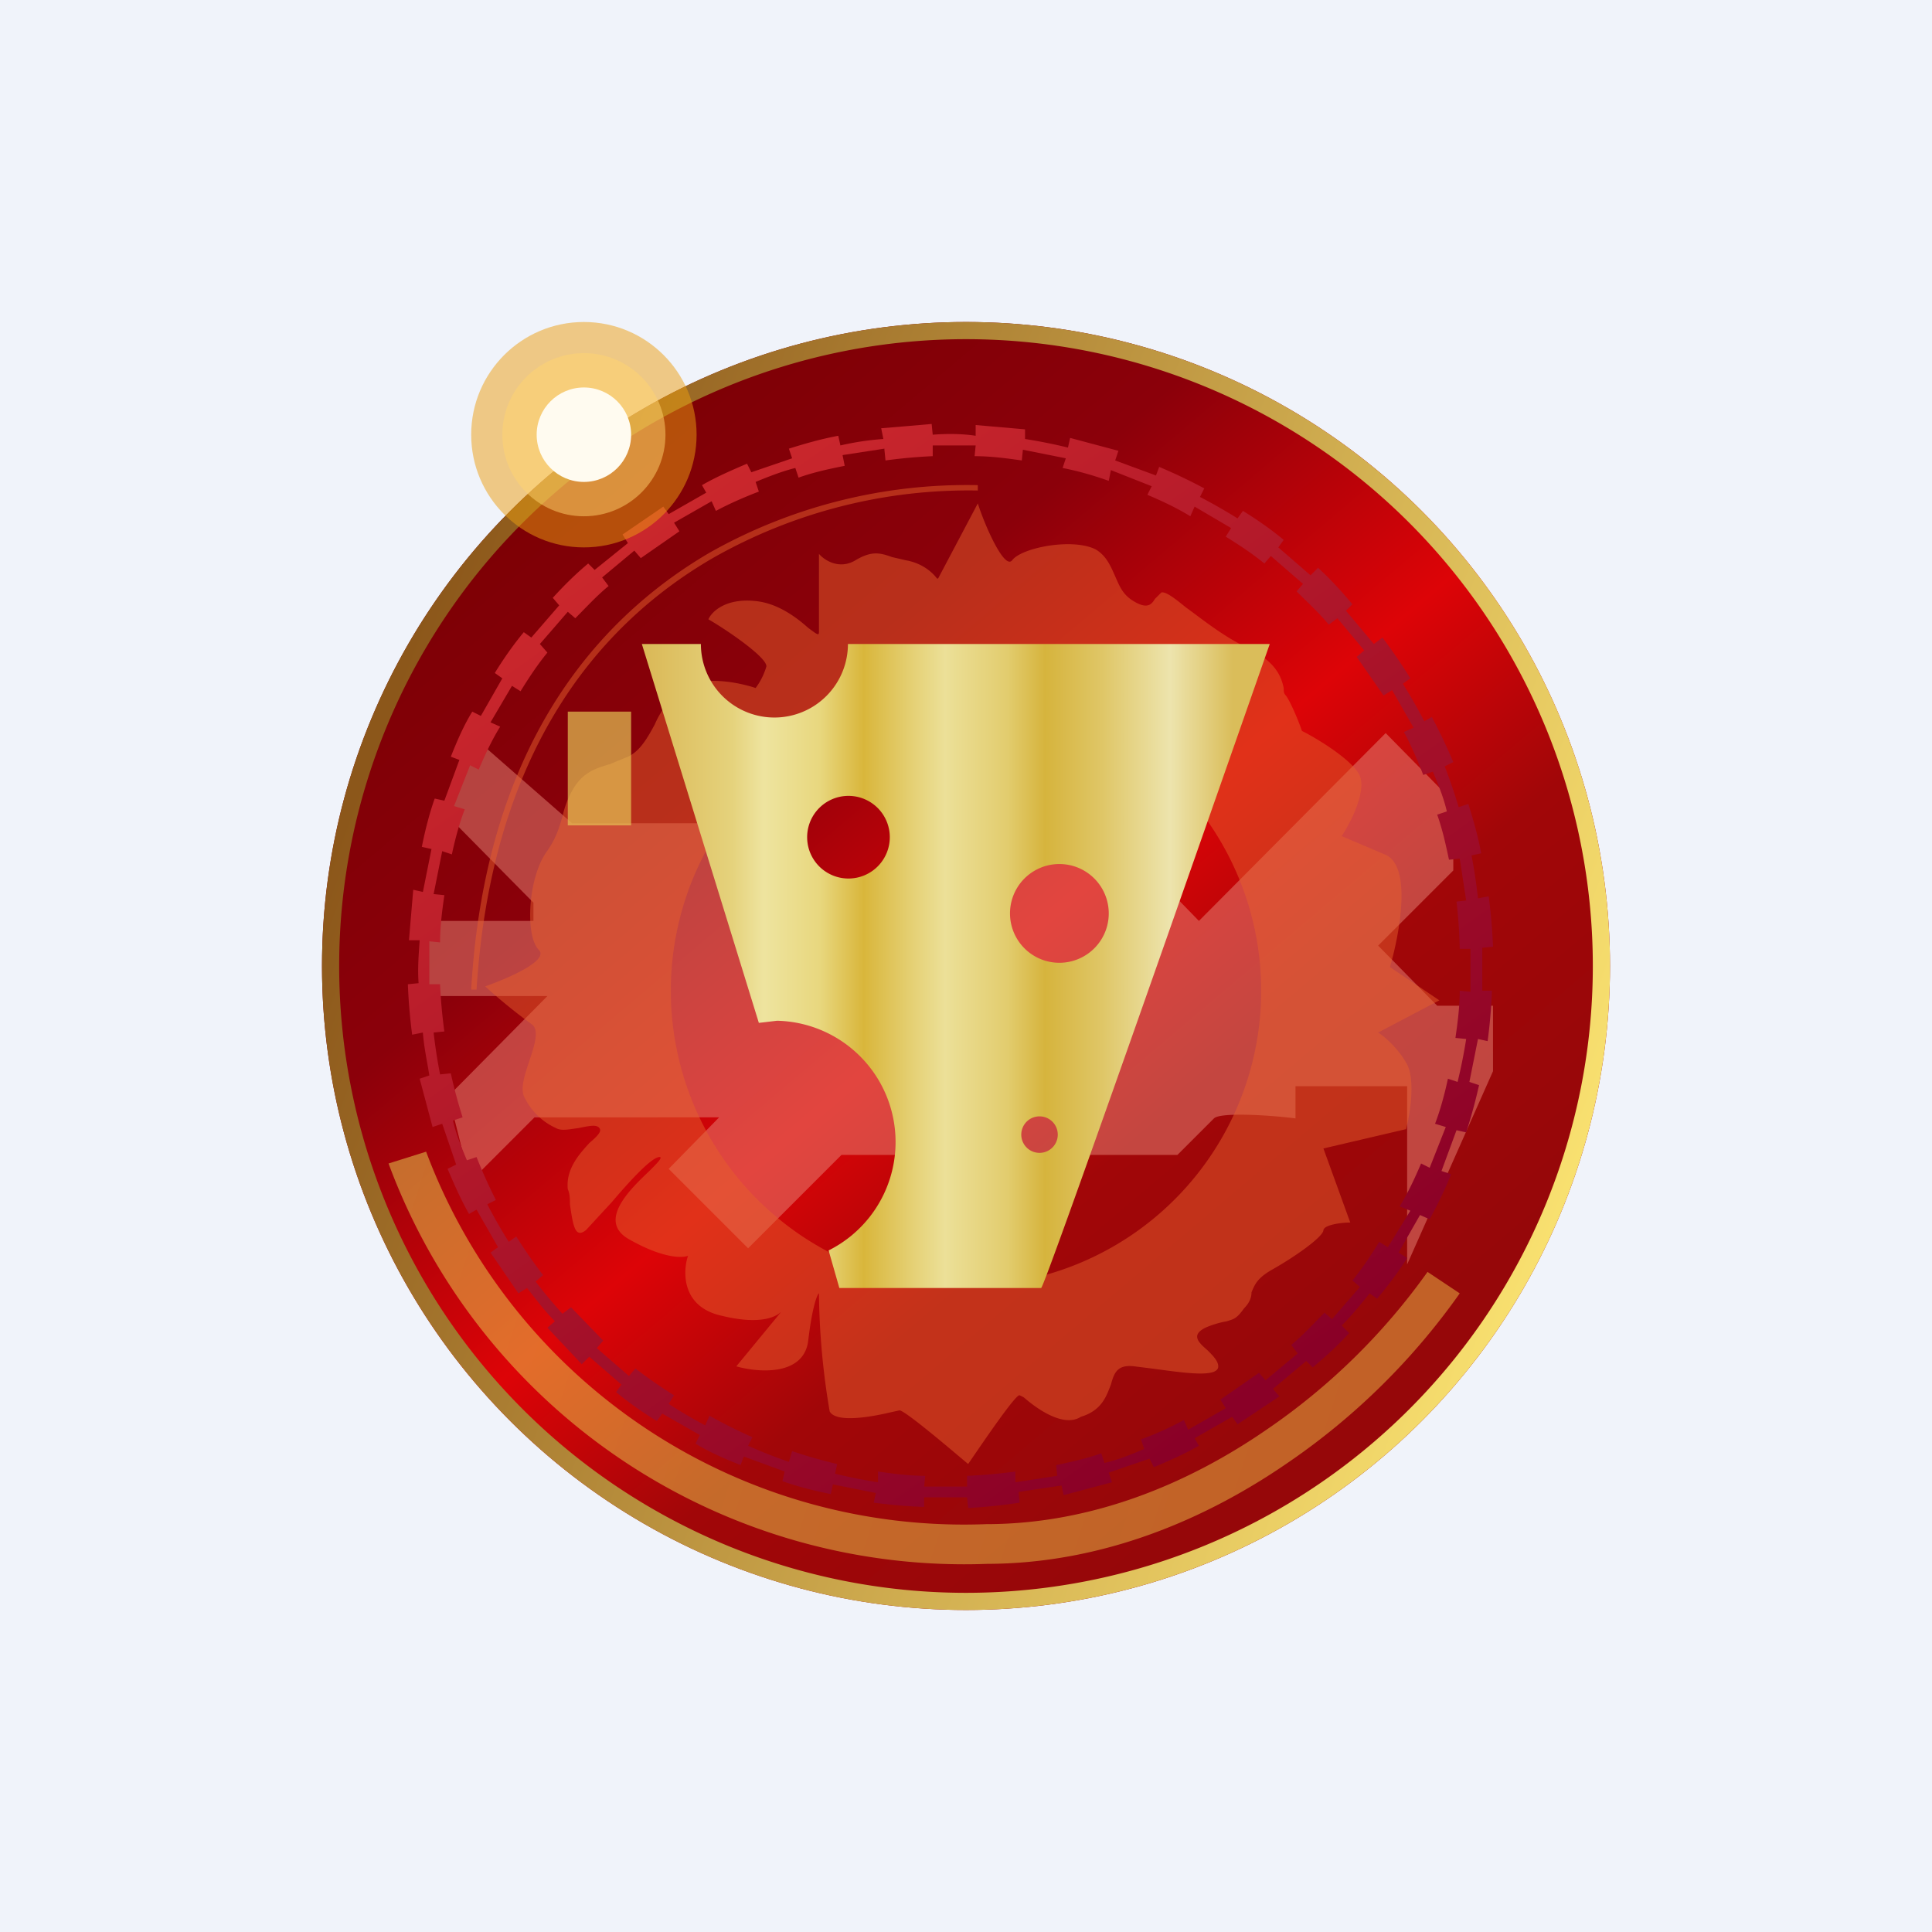 <!-- by TradingView --><svg width="18" height="18" viewBox="0 0 18 18" xmlns="http://www.w3.org/2000/svg"><path fill="#F0F3FA" d="M0 0h18v18H0z"/><circle cx="9" cy="9" r="6" fill="url(#auvpxthyr)"/><path opacity=".5" d="M9.2 14.57a5.72 5.72 0 0 1-5.58-3.73l.35-.11a5.35 5.35 0 0 0 5.22 3.47c1 0 1.9-.39 2.61-.88a5.96 5.96 0 0 0 1.5-1.47l.3.2a6.32 6.32 0 0 1-1.59 1.57c-.75.52-1.72.95-2.82.95Z" fill="url(#buvpxthyr)"/><path opacity=".5" d="m5.33 7.67-.88-.77-.28.7.8.81v.17h-.99v.7H5.1l-.92.93.2.8.6-.6H6.7l-.47.48.74.74.87-.87h3.13l.34-.34c.06-.06.53-.03.76 0v-.3h1.04v1.66l.8-1.8v-.61h-.52l-.55-.56.7-.7v-.64l-.63-.64-1.74 1.75-.36-.37c-.27-.3-.82-.92-.89-.98a5.2 5.2 0 0 0-.8 1.18l-1.08.17-.9-.91h-1.8Z" fill="#E98778"/><path opacity=".5" fill-rule="evenodd" d="M4.44 9.22c.14-2.24 1.15-3.41 2.2-4.02a4.82 4.82 0 0 1 2.47-.63v-.05a4.87 4.87 0 0 0-2.5.63c-1.06.62-2.09 1.81-2.22 4.07h.05Zm4.3-3.83.37-.7c.07.22.25.62.32.53.09-.12.57-.21.78-.1.1.06.14.16.18.25.04.09.07.17.17.23.13.08.17.03.2-.02l.06-.06c.04-.01.12.05.23.14.14.1.32.25.54.36.31.14.35.3.37.39 0 .03 0 .05.02.07.04.05.12.24.15.33.16.08.48.28.54.42.06.15-.09.44-.17.56l.4.17c.26.1.14.74.05 1.05l.46.31-.57.3c.05.03.18.14.26.28.09.14.04.47 0 .62l-.77.18.25.69c-.08 0-.24.02-.25.07 0 .06-.25.24-.48.37-.14.08-.16.14-.19.21 0 .05-.02.1-.07.15-.07.1-.1.1-.16.12a.86.86 0 0 0-.2.06c-.14.07-.06.14.02.21.05.05.1.1.1.15 0 .11-.32.06-.62.02l-.16-.02c-.16-.02-.19.06-.22.17-.04.1-.08.24-.28.3-.17.11-.44-.1-.53-.18A.44.44 0 0 0 9.5 13c-.03-.02-.33.42-.48.64-.19-.16-.59-.5-.64-.5l-.09.02c-.17.04-.5.1-.56-.01a6.9 6.9 0 0 1-.1-1.1c-.01 0-.06.1-.1.44-.04.33-.46.3-.67.24l.42-.51c-.06.06-.22.12-.55.04-.38-.08-.37-.41-.32-.56-.05.02-.23.03-.56-.16-.28-.17.02-.46.2-.63.07-.07.12-.12.1-.13-.07-.01-.28.22-.45.42l-.24.26c-.1.08-.12-.03-.15-.24 0-.04 0-.1-.02-.14-.02-.19.11-.33.2-.43.07-.06.11-.1.1-.13-.02-.05-.1-.03-.2-.01-.08.01-.16.03-.21 0a.6.6 0 0 1-.3-.3c-.03-.08.01-.2.05-.32.05-.15.1-.3.02-.35a5.33 5.33 0 0 1-.43-.35c.2-.07.6-.24.5-.34-.13-.13-.1-.67.07-.91.1-.14.12-.24.15-.33a.87.87 0 0 1 .1-.26c.09-.15.2-.19.34-.23l.17-.07c.11-.05.18-.17.25-.3a.88.88 0 0 1 .26-.34c.2-.12.53-.05.68 0a.63.63 0 0 0 .1-.2c.01-.08-.35-.33-.54-.44.03-.07.16-.2.44-.17.21.02.39.16.49.25.07.05.1.08.1.04v-.73c.05.06.19.15.34.06.15-.09.23-.07.34-.03l.13.03c.17.03.26.13.29.17Zm3.01 3.84a2.75 2.75 0 1 1-5.5 0 2.75 2.75 0 0 1 5.5 0Z" fill="#E75F2C"/><path fill-rule="evenodd" d="M6.53 6h-.55l1.09 3.53.17-.02a1.13 1.13 0 0 1 .48 2.14l.1.35H9.7c.03 0 1.43-4 2.13-6H7.9a.68.68 0 0 1-1.37 0Zm1.76 1.8a.38.38 0 1 1-.77 0 .38.38 0 0 1 .77 0Zm1.58 1.17a.46.46 0 1 0 0-.92.46.46 0 0 0 0 .92Zm-.02 1.56a.17.17 0 1 1-.33 0 .17.17 0 0 1 .33 0Z" fill="url(#cuvpxthyr)"/><path opacity=".7" fill="#E4C255" d="M5.29 6.63h.59v1.06h-.59z"/><path d="m8.45 3.97-.24.02.02.1c-.14.01-.27.03-.4.06l-.02-.09c-.16.03-.3.07-.46.12l.03.09L7 4.4l-.04-.08c-.14.06-.28.12-.42.2l.04.07-.35.2-.05-.07-.38.26.05.08-.31.25-.06-.06c-.12.1-.23.21-.33.32l.06.07-.26.3-.07-.05c-.1.12-.19.25-.27.38l.07.05-.2.35-.08-.04c-.08.13-.14.27-.2.42l.08.03-.14.38-.09-.02c-.05.14-.09.3-.12.45l.09.02-.08.4-.09-.02-.04.47h.1c-.01.14-.02.27-.01.4l-.1.01a5.13 5.13 0 0 0 .04.47l.1-.02c.01.14.04.27.06.4l-.09.03.12.45.09-.03.13.38-.08.04c.06.14.12.28.2.42l.07-.04.2.35-.07.05.26.38.08-.05c.08.1.16.21.26.31l-.07.06.32.34.07-.07.3.26-.05.07c.12.1.25.19.38.27l.05-.07.35.2-.04.08c.13.08.27.14.42.2l.03-.08.38.14-.02.09c.14.05.3.09.45.12l.02-.09.4.08-.02.09a5 5 0 0 0 .47.04v-.09h.4l.01.1A5.09 5.09 0 0 0 9.5 14l-.01-.1.4-.06.02.09.45-.12-.03-.09.38-.13.04.08c.14-.06.28-.12.42-.2l-.04-.07.35-.2.05.07.39-.26-.06-.07.31-.26.06.06c.12-.1.23-.2.34-.32l-.07-.07c.1-.1.18-.2.26-.3l.07.05c.1-.12.2-.25.28-.38l-.08-.05.2-.35.09.04c.07-.13.14-.27.2-.42l-.09-.03.14-.38.09.02a5 5 0 0 0 .12-.44l-.09-.03.08-.4.09.02a5 5 0 0 0 .04-.47h-.09v-.4l.1-.01a5.24 5.24 0 0 0-.04-.47l-.1.02a4.97 4.97 0 0 0-.06-.4l.09-.02c-.03-.16-.07-.3-.12-.46l-.09.03a4.92 4.92 0 0 0-.13-.38l.08-.04a5 5 0 0 0-.2-.42l-.07.04a4.9 4.9 0 0 0-.2-.35l.07-.05a5.04 5.04 0 0 0-.26-.38L12.8 6l-.26-.31.06-.06c-.1-.12-.2-.23-.32-.34l-.07.07-.3-.26.05-.07c-.12-.1-.25-.19-.38-.27l-.05.07a4.98 4.98 0 0 0-.35-.2l.04-.08a5.04 5.04 0 0 0-.42-.2l-.03.08-.38-.14.03-.09-.45-.12-.02.09a4.92 4.92 0 0 0-.4-.08V4l-.46-.04v.1c-.13-.02-.27-.02-.4-.01l-.01-.1-.23.02Zm-.21.22.01.1a4.84 4.84 0 0 1 .44-.04v-.1h.4l-.01.1c.15 0 .3.02.44.04l.01-.1.4.08-.03.09c.15.03.29.07.43.12l.02-.1.38.15-.04.08c.14.06.27.12.4.2l.04-.09.34.2-.05.08c.13.08.25.16.36.25l.06-.07.3.26-.06.07c.1.1.21.2.3.31l.08-.06.25.3-.07.06.25.36.08-.05.2.35-.09.04c.07.13.13.27.18.4l.09-.03c.05.12.1.24.13.37l-.09.03c.05.14.08.28.11.42l.1-.01.06.39-.09.01a4.75 4.75 0 0 1 .03.44h.1v.4l-.1-.01c0 .15-.02.3-.04.44l.1.01a4.8 4.8 0 0 1-.08.4l-.09-.03c-.03.14-.07.29-.12.42l.1.03-.15.38-.08-.04c-.06.14-.12.27-.2.4l.1.04-.21.34-.08-.05c-.08.13-.16.25-.25.36l.07.06-.26.3-.07-.06c-.1.1-.2.21-.31.3l.06.08-.3.25-.06-.07-.36.25.05.08-.35.2-.04-.09c-.13.07-.26.13-.4.18l.03.09c-.12.05-.24.1-.37.13l-.03-.09c-.14.05-.28.08-.42.11l.01.1-.39.06v-.1a4.9 4.9 0 0 1-.45.04v.1h-.4l.01-.1c-.15 0-.3-.02-.44-.04v.1a4.83 4.83 0 0 1-.4-.08l.02-.09a4.72 4.72 0 0 1-.42-.12l-.03.1a4.86 4.86 0 0 1-.38-.15l.04-.08a4.76 4.76 0 0 1-.4-.2l-.04.09a4.86 4.86 0 0 1-.34-.2l.05-.08a4.77 4.77 0 0 1-.36-.25l-.06.07-.3-.26.06-.07-.3-.31-.08.06a4.9 4.9 0 0 1-.25-.3l.07-.06a4.77 4.77 0 0 1-.25-.36l-.07.05a4.81 4.81 0 0 1-.2-.35l.08-.04a4.7 4.7 0 0 1-.18-.4l-.09.03c-.05-.12-.1-.24-.13-.37l.09-.03A4.74 4.74 0 0 1 4.2 10l-.1.01a4.88 4.88 0 0 1-.06-.39l.1-.01a4.85 4.85 0 0 1-.04-.44H4v-.4l.1.01c0-.15.02-.3.04-.44l-.1-.01.08-.4.09.03c.03-.14.07-.29.12-.42l-.1-.03.15-.38.08.04c.06-.14.12-.27.2-.4l-.09-.04.2-.34.08.05c.08-.13.16-.25.25-.36L5.03 6l.26-.3.07.06c.1-.1.2-.21.31-.3l-.06-.08.3-.25.06.07.36-.25-.05-.08.35-.2.04.09c.13-.07.27-.13.4-.18l-.03-.09c.12-.05.25-.1.37-.13l.03.09c.14-.05.28-.08.43-.11l-.02-.1.39-.06Z" fill="url(#duvpxthyr)"/><path fill-rule="evenodd" d="M9 15A6 6 0 1 0 9 3a6 6 0 0 0 0 12Zm0-.16A5.84 5.84 0 1 0 9 3.16a5.84 5.84 0 0 0 0 11.68Z" fill="url(#euvpxthyr)"/><circle opacity=".5" cx="5.44" cy="4.05" r="1.05" fill="#EC9F11"/><circle opacity=".5" cx="5.44" cy="4.05" r=".76" fill="#FFD570"/><circle cx="5.44" cy="4.05" r=".44" fill="#FFFBF0"/><defs><linearGradient id="auvpxthyr" x1="4.95" y1="4.8" x2="12.51" y2="13.74" gradientUnits="userSpaceOnUse"><stop stop-color="#7E0005"/><stop offset=".25" stop-color="#8B000A"/><stop offset=".51" stop-color="#DD0407"/><stop offset=".69" stop-color="#A10608"/><stop offset=".95" stop-color="#960709"/></linearGradient><linearGradient id="buvpxthyr" x1="4.01" y1="10.73" x2="12.6" y2="13.53" gradientUnits="userSpaceOnUse"><stop stop-color="#E9D951"/><stop offset="1" stop-color="#EEBC45"/></linearGradient><linearGradient id="cuvpxthyr" x1="5.89" y1="6.18" x2="11.72" y2="6.18" gradientUnits="userSpaceOnUse"><stop stop-color="#D9B552"/><stop offset=".16" stop-color="#E5D27C"/><stop offset=".21" stop-color="#EEE49F"/><stop offset=".3" stop-color="#E8D77E"/><stop offset=".37" stop-color="#D9B63B"/><stop offset=".45" stop-color="#E5D176"/><stop offset=".5" stop-color="#ECE098"/><stop offset=".6" stop-color="#E2CC6E"/><stop offset=".66" stop-color="#D6B43D"/><stop offset=".75" stop-color="#DFC666"/><stop offset=".86" stop-color="#EDE4AD"/><stop offset=".96" stop-color="#DABD5A"/></linearGradient><linearGradient id="duvpxthyr" x1="5.1" y1="5.55" x2="10.85" y2="13.58" gradientUnits="userSpaceOnUse"><stop stop-color="#CA272C"/><stop offset="1" stop-color="#8A0027"/></linearGradient><linearGradient id="euvpxthyr" x1="3" y1="8.21" x2="14.19" y2="12.43" gradientUnits="userSpaceOnUse"><stop stop-color="#8C571A"/><stop offset="1" stop-color="#F9E170"/></linearGradient></defs></svg>